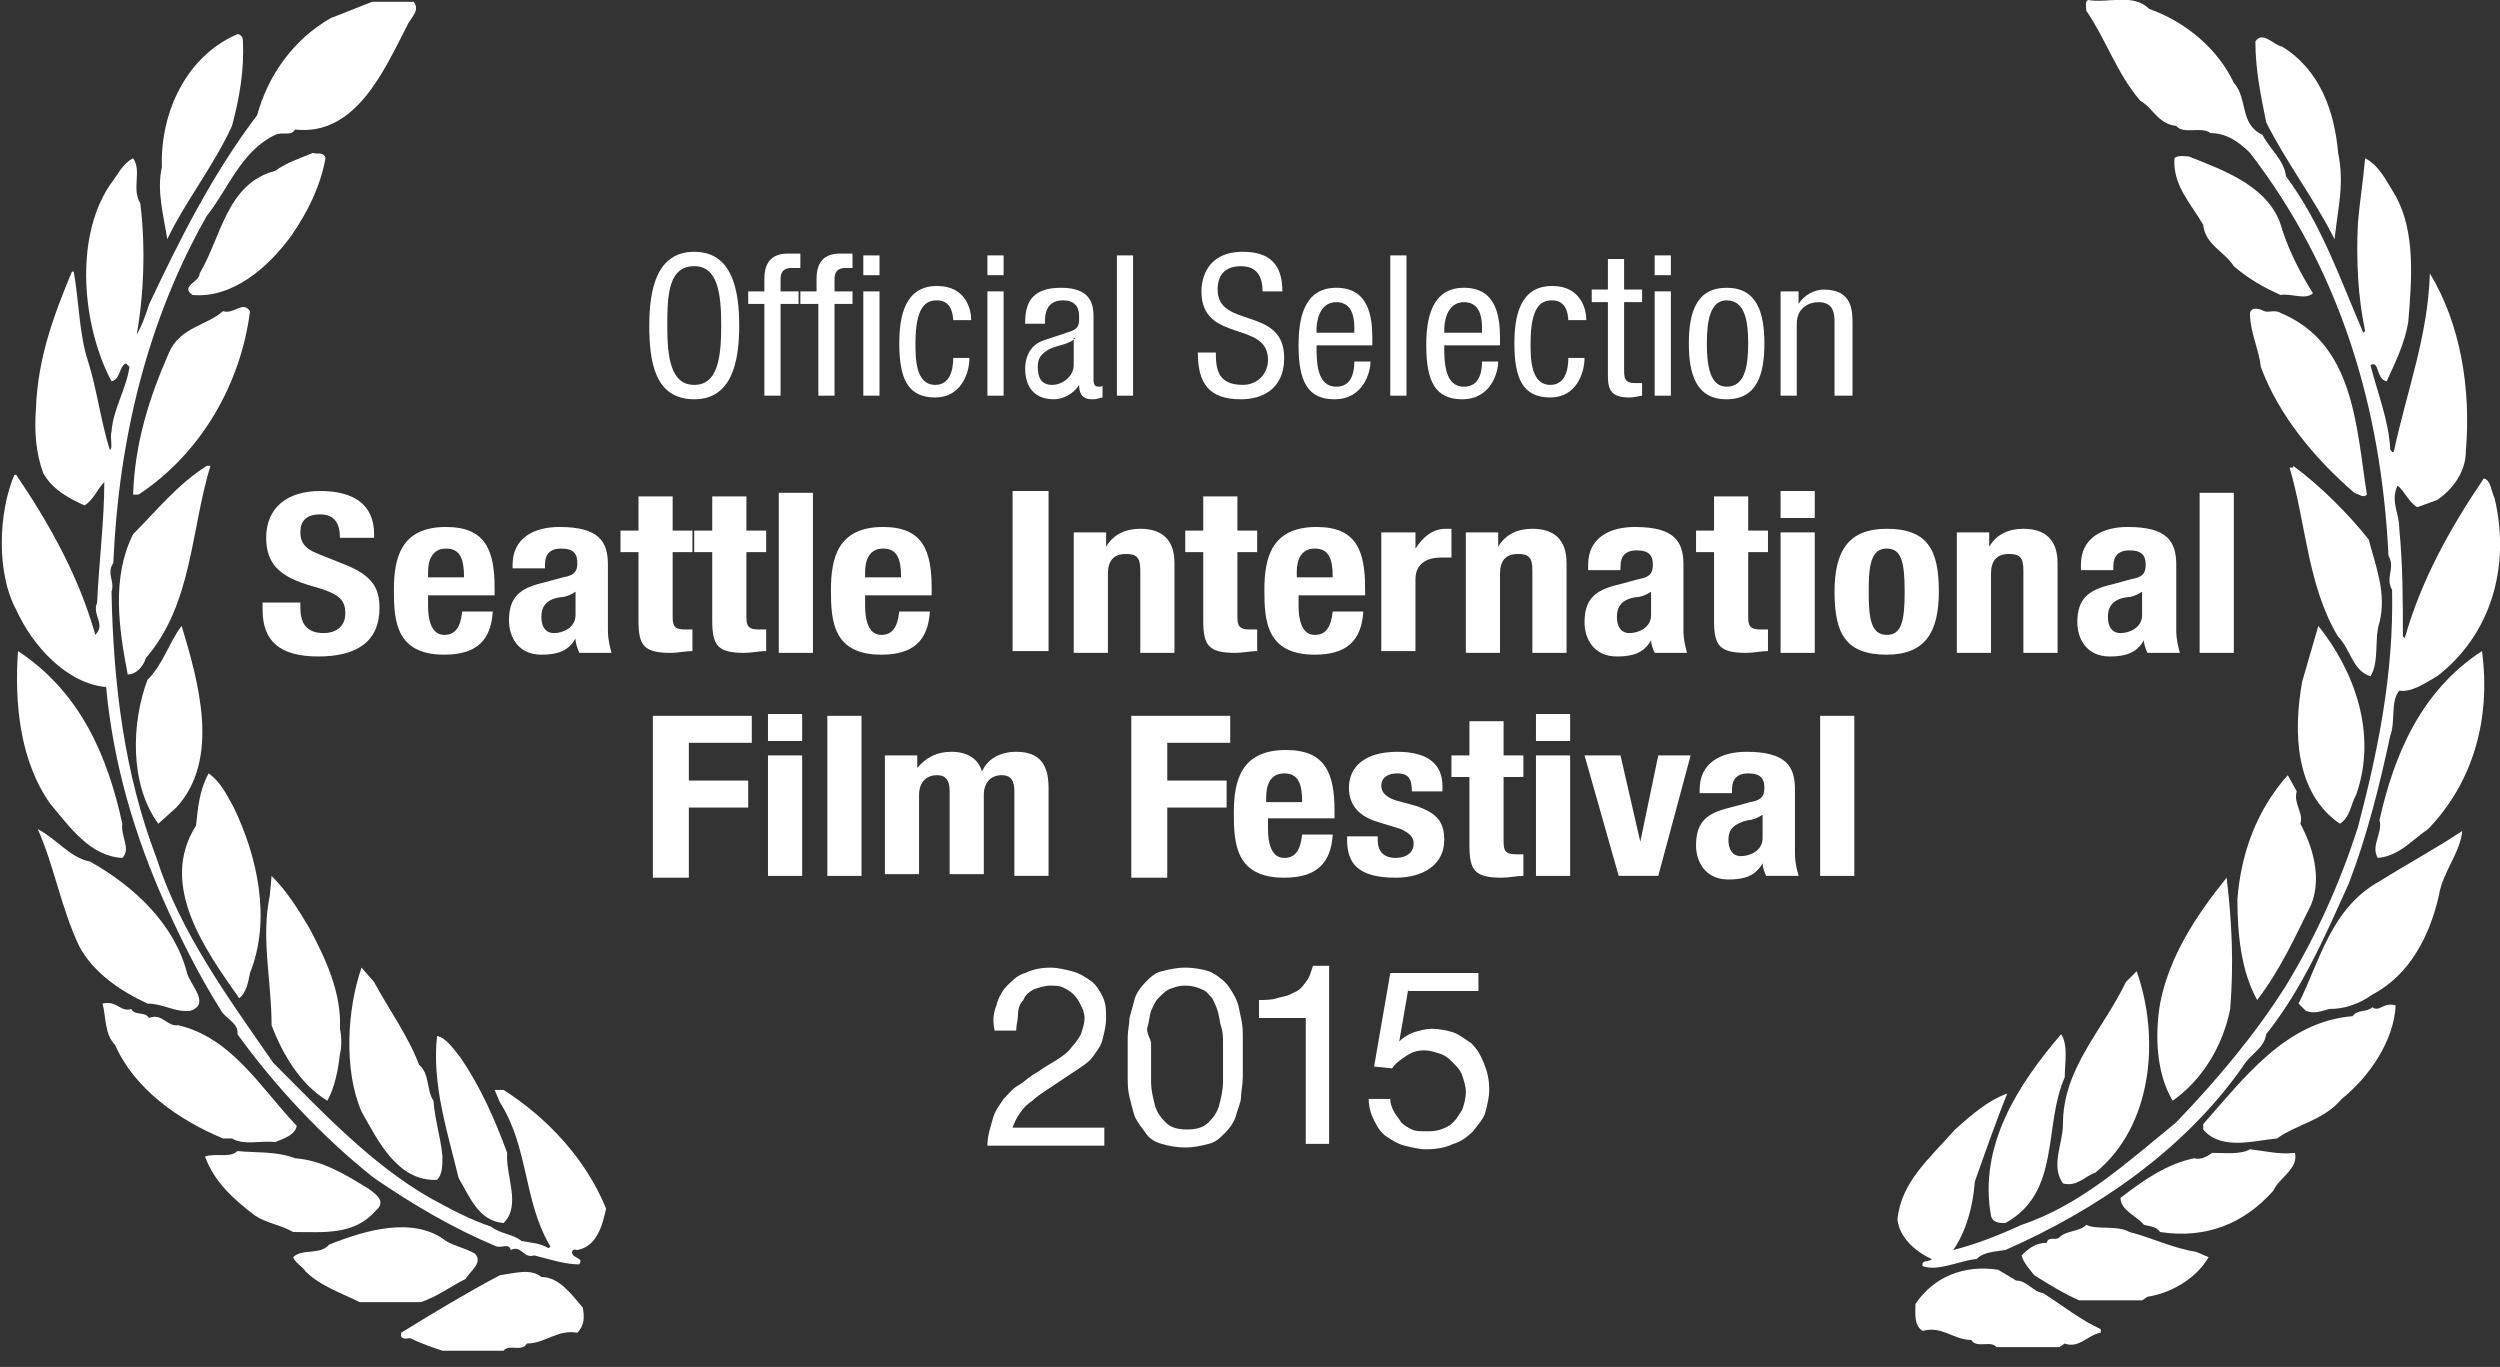 <?xml version="1.0" encoding="UTF-8" standalone="no"?>
<svg width="139px" height="76px" viewBox="0 0 139 76" version="1.1" xmlns="http://www.w3.org/2000/svg" xmlns:xlink="http://www.w3.org/1999/xlink" xmlns:sketch="http://www.bohemiancoding.com/sketch/ns">
    <rect x="0" y="0" width="139" height="76" fill="#333333" stroke="none"/>
    <title>Slice 1</title>
    <description>Created with Sketch (http://www.bohemiancoding.com/sketch)</description>
    <defs></defs>
    <g id="Page-1" stroke="none" stroke-width="1" fill="none" fill-rule="evenodd" sketch:type="MSPage">
        <g id="siffLaurel-white" sketch:type="MSLayerGroup" fill="#FFFFFF">
            <g id="Group" transform="translate(36, 14)" sketch:type="MSShapeGroup">
                <path d="M5.1,4.1 C5.1,6.1 4.7,8.2 2.6,8.2 C0.4,8.2 0.1,6.1 0.1,4.1 C0.1,2.1 0.5,1.77635684e-15 2.6,1.77635684e-15 C4.7,0 5.1,2.1 5.1,4.1 L5.1,4.1 Z M1.1,4.1 C1.1,5.9 1.3,7.4 2.6,7.4 C3.9,7.4 4.1,5.9 4.1,4.1 C4.1,2.3 3.9,0.8 2.6,0.8 C1.2,0.8 1.1,2.3 1.1,4.1 L1.1,4.1 Z" id="Shape"></path>
                <path d="M6.5,2.9 L5.6,2.9 L5.6,2.2 L6.5,2.2 L6.5,1.5 C6.5,0.6 6.9,0.1 7.8,0.1 L8.5,0.1 L8.5,0.9 L8,0.9 C7.6,0.9 7.4,1.1 7.4,1.5 L7.4,2.2 L8.4,2.2 L8.4,2.9 L7.4,2.9 L7.4,8 L6.5,8 L6.5,2.9 L6.5,2.9 Z" id="Shape"></path>
                <path d="M9.4,2.9 L8.5,2.9 L8.5,2.2 L9.4,2.2 L9.4,1.5 C9.4,0.6 9.8,0.1 10.7,0.1 L11.4,0.1 L11.4,0.9 L11,0.9 C10.6,0.9 10.4,1.1 10.4,1.5 L10.4,2.2 L11.4,2.2 L11.4,2.9 L10.4,2.9 L10.4,8 L9.5,8 L9.5,2.9 L9.4,2.9 Z M12,0.2 L12.9,0.2 L12.9,1.3 L12,1.3 L12,0.2 L12,0.2 Z M12,2.2 L12.9,2.2 L12.9,8 L12,8 L12,2.2 L12,2.2 Z" id="Shape"></path>
                <path d="M17,3.9 C17,3.3 16.8,2.7 16.1,2.7 C15.5,2.7 14.9,3 14.9,5.1 C14.9,5.9 14.9,7.4 16,7.4 C16.8,7.4 17,6.6 17,5.9 L17.9,5.9 C17.9,6.8 17.4,8.1 16,8.1 C14.5,8.1 14,7.1 14,5.1 C14,3.6 14.3,1.9 16.1,1.9 C17.7,1.9 18,3.2 18,3.8 L17,3.8 L17,3.9 Z" id="Shape"></path>
                <path d="M18.9,0.2 L19.8,0.2 L19.8,1.3 L18.9,1.3 L18.9,0.2 L18.9,0.2 Z M18.9,2.2 L19.8,2.2 L19.8,8 L18.9,8 L18.9,2.2 L18.9,2.2 Z" id="Shape"></path>
                <path d="M21,3.9 C21,2.6 21.6,2 23,2 C24.8,2 24.8,3.1 24.8,3.7 L24.8,7 C24.8,7.3 24.8,7.5 25.1,7.5 C25.2,7.5 25.3,7.5 25.3,7.4 L25.3,8.1 C25.2,8.1 25,8.2 24.8,8.2 C24.5,8.2 24,8.2 24,7.4 L24,7.4 C23.7,7.9 23.1,8.2 22.6,8.2 C21.5,8.2 21,7.5 21,6.5 C21,5.7 21.4,5.1 22.1,4.9 L23.3,4.5 C24,4.3 24,4.1 24,3.6 C24,3 23.7,2.7 23.1,2.7 C22.1,2.7 22.1,3.6 22.1,3.9 L22.1,4 L21,4 L21,3.9 Z M23.8,4.8 C23.4,5.2 22.6,5.2 22.2,5.5 C21.9,5.7 21.7,5.9 21.7,6.4 C21.7,7 21.9,7.4 22.5,7.4 C23.1,7.4 23.7,6.9 23.7,6.3 L23.7,4.8 L23.8,4.8 Z" id="Shape"></path>
                <path d="M26.1,0.2 L27,0.2 L27,8 L26.1,8 L26.1,0.2 L26.1,0.2 Z" id="Shape"></path>
                <path d="M34.2,2.2 C34.2,1.4 33.9,0.8 33,0.8 C32.2,0.8 31.7,1.2 31.7,2.1 C31.7,4.3 35.4,3 35.4,5.9 C35.4,7.7 34.1,8.2 33,8.2 C31.2,8.2 30.6,7.3 30.6,5.6 L31.6,5.6 C31.6,6.5 31.7,7.4 33.1,7.4 C33.9,7.4 34.5,6.8 34.5,6 C34.5,3.8 30.8,5.1 30.8,2.2 C30.8,1.5 31.1,1.77635684e-15 33.1,1.77635684e-15 C34.6,1.77635684e-15 35.3,0.7 35.3,2.2 L34.2,2.2 L34.2,2.2 Z" id="Shape"></path>
                <path d="M37.2,5.2 C37.2,6.1 37.2,7.5 38.3,7.5 C39.2,7.5 39.3,6.6 39.3,6.1 L40.2,6.1 C40.2,6.7 39.8,8.2 38.2,8.2 C36.7,8.2 36.2,7.2 36.2,5.2 C36.2,3.7 36.5,2 38.3,2 C40.1,2 40.3,3.6 40.3,4.8 L40.3,5.2 L37.2,5.2 L37.2,5.2 Z M39.3,4.5 L39.3,4.2 C39.3,3.5 39.1,2.8 38.3,2.8 C37.3,2.8 37.2,4 37.2,4.3 L37.2,4.5 L39.3,4.5 L39.3,4.5 Z" id="Shape"></path>
                <path d="M41.3,0.2 L42.2,0.2 L42.2,8 L41.3,8 L41.3,0.2 L41.3,0.2 Z" id="Shape"></path>
                <path d="M44.3,5.2 C44.3,6.1 44.3,7.5 45.4,7.5 C46.3,7.5 46.4,6.6 46.4,6.1 L47.3,6.1 C47.3,6.7 46.9,8.2 45.3,8.2 C43.8,8.2 43.3,7.2 43.3,5.2 C43.3,3.7 43.6,2 45.4,2 C47.2,2 47.4,3.6 47.4,4.8 L47.4,5.2 L44.3,5.2 L44.3,5.2 Z M46.4,4.5 L46.4,4.2 C46.4,3.5 46.2,2.8 45.4,2.8 C44.4,2.8 44.3,4 44.3,4.3 L44.3,4.5 L46.4,4.5 L46.4,4.5 Z" id="Shape"></path>
                <path d="M51.2,3.9 C51.2,3.3 51,2.7 50.3,2.7 C49.7,2.7 49.1,3 49.1,5.1 C49.1,5.9 49.1,7.4 50.2,7.4 C51,7.4 51.2,6.6 51.2,5.9 L52.1,5.9 C52.1,6.8 51.6,8.1 50.2,8.1 C48.7,8.1 48.2,7.1 48.2,5.1 C48.2,3.6 48.5,1.9 50.3,1.9 C51.9,1.9 52.2,3.2 52.2,3.8 L51.2,3.8 L51.2,3.9 Z" id="Shape"></path>
                <path d="M53.4,0.4 L54.3,0.4 L54.3,2.1 L55.3,2.1 L55.3,2.8 L54.3,2.8 L54.3,6.6 C54.3,7.1 54.4,7.3 54.9,7.3 L55.3,7.3 L55.3,8 C55.2,8 54.9,8.1 54.6,8.1 C53.6,8.1 53.4,7.7 53.4,6.9 L53.4,2.8 L52.5,2.8 L52.5,2.1 L53.4,2.1 L53.4,0.4 L53.4,0.4 Z" id="Shape"></path>
                <path d="M56,0.2 L56.9,0.2 L56.9,1.3 L56,1.3 L56,0.2 L56,0.2 Z M56,2.2 L56.9,2.2 L56.9,8 L56,8 L56,2.2 L56,2.2 Z" id="Shape"></path>
                <path d="M60,2 C61.7,2 62.1,3.4 62.1,5.1 C62.1,6.8 61.7,8.2 60,8.2 C58.3,8.2 57.9,6.8 57.9,5.1 C57.9,3.4 58.3,2 60,2 L60,2 Z M61.2,5.1 C61.2,3.8 61,2.7 60,2.7 C59.1,2.7 58.9,3.8 58.9,5.1 C58.9,6.4 59.1,7.5 60,7.5 C61,7.5 61.2,6.4 61.2,5.1 L61.2,5.1 Z" id="Shape"></path>
                <path d="M63.1,2.2 L64,2.2 L64,2.9 C64.3,2.4 64.9,2.1 65.4,2.1 C67,2.1 67,3.3 67,4 L67,8 L66,8 L66,4 C66,3.5 66,2.8 65.1,2.8 C64.6,2.8 63.9,3.1 63.9,4 L63.9,8 L63,8 L63,2.2 L63.1,2.2 Z" id="Shape"></path>
            </g>
            <g id="Group" transform="translate(15, 27)" sketch:type="MSShapeGroup">
                <path d="M1.7,6.5 L1.7,6.8 C1.7,7.6 2,8.2 3,8.2 C3.6,8.2 4.2,7.9 4.2,7.1 C4.2,6.3 3.8,6 2.4,5.6 C0.6,5.1 -0.2,4.4 -0.2,2.9 C-0.2,1.2 1,0.3 2.8,0.3 C4.6,0.3 5.8,1 5.8,2.7 L5.8,2.9 L3.9,2.9 C3.9,2.1 3.6,1.6 2.8,1.6 C1.9,1.6 1.7,2.1 1.7,2.6 C1.7,3.1 1.9,3.5 2.7,3.8 L4.2,4.4 C5.7,5 6.1,5.7 6.1,6.8 C6.1,8.7 4.8,9.5 2.7,9.5 C0.5,9.5 -0.4,8.6 -0.4,6.9 L-0.4,6.5 L1.7,6.5 L1.7,6.5 Z" id="Shape"></path>
                <path d="M8.8,6.2 L8.8,6.7 C8.8,7.5 9,8.3 9.7,8.3 C10.3,8.3 10.6,7.9 10.7,7 L12.4,7 C12.3,8.6 11.5,9.4 9.7,9.4 C7,9.4 6.9,7.5 6.9,5.8 C6.9,4 7.3,2.3 9.8,2.3 C12,2.3 12.5,3.6 12.5,5.7 L12.5,6.1 L8.8,6.1 L8.8,6.2 Z M10.8,5.1 C10.8,4.1 10.6,3.5 9.8,3.5 C9,3.5 8.8,4.2 8.8,4.8 L8.8,5.1 L10.8,5.1 L10.8,5.1 Z" id="Shape"></path>
                <path d="M13.5,4.6 L13.5,4.4 C13.5,2.9 14.7,2.3 16.1,2.3 C18.3,2.3 18.8,3.1 18.8,4.4 L18.8,8 C18.8,8.6 18.9,8.9 19,9.3 L17.2,9.3 C17.1,9 17,8.8 17,8.5 L17,8.5 C16.6,9.2 16,9.4 15.1,9.4 C13.8,9.4 13.3,8.4 13.3,7.5 C13.3,6.2 13.9,5.7 15.2,5.4 L16.3,5.1 C16.9,5 17.1,4.8 17.1,4.3 C17.1,3.8 16.9,3.5 16.2,3.5 C15.6,3.5 15.3,3.8 15.3,4.4 L15.3,4.6 L13.5,4.6 L13.5,4.6 Z M17,5.9 C16.7,6.1 16.4,6.2 16.2,6.2 C15.4,6.3 15.1,6.7 15.1,7.3 C15.1,7.8 15.3,8.2 15.8,8.2 C16.3,8.2 17,7.9 17,7.2 L17,5.9 L17,5.9 Z" id="Shape"></path>
                <path d="M20.5,0.6 L22.4,0.6 L22.4,2.5 L23.5,2.5 L23.5,3.7 L22.4,3.7 L22.4,7.3 C22.4,7.8 22.5,8 23.1,8 L23.5,8 L23.5,9.2 C23.1,9.2 22.7,9.3 22.3,9.3 C20.8,9.3 20.5,8.9 20.5,7.5 L20.5,3.7 L19.5,3.7 L19.5,2.5 L20.5,2.5 L20.5,0.6 L20.5,0.6 Z" id="Shape"></path>
                <path d="M24.6,0.6 L26.5,0.6 L26.5,2.5 L27.6,2.5 L27.6,3.7 L26.5,3.7 L26.5,7.3 C26.5,7.8 26.6,8 27.2,8 L27.6,8 L27.6,9.2 C27.2,9.2 26.8,9.3 26.4,9.3 C24.9,9.3 24.6,8.9 24.6,7.5 L24.6,3.7 L23.6,3.7 L23.6,2.5 L24.6,2.5 L24.6,0.6 L24.6,0.6 Z" id="Shape"></path>
                <path d="M28.3,0.4 L30.2,0.4 L30.2,9.3 L28.3,9.3 L28.3,0.4 L28.3,0.4 Z" id="Shape"></path>
                <path d="M33.1,6.2 L33.1,6.7 C33.1,7.5 33.3,8.3 34,8.3 C34.6,8.3 34.9,7.9 35,7 L36.7,7 C36.6,8.6 35.8,9.4 34,9.4 C31.3,9.4 31.2,7.5 31.2,5.8 C31.2,4 31.6,2.3 34.1,2.3 C36.3,2.3 36.8,3.6 36.8,5.7 L36.8,6.1 L33.1,6.1 L33.1,6.2 Z M35.1,5.1 C35.1,4.1 34.9,3.5 34.1,3.5 C33.3,3.5 33.1,4.2 33.1,4.8 L33.1,5.1 L35.1,5.1 L35.1,5.1 Z" id="Shape"></path>
                <path d="M41.3,9.2 L41.3,0.3 L43.3,0.3 L43.3,9.2 L41.3,9.2 L41.3,9.2 Z" id="Shape"></path>
                <path d="M44.7,2.6 L46.5,2.6 L46.5,3.4 C46.9,2.7 47.6,2.4 48.4,2.4 C49.6,2.4 50.3,3 50.3,4.3 L50.3,9.3 L48.4,9.3 L48.4,4.7 C48.4,4 48.2,3.8 47.6,3.8 C46.9,3.8 46.6,4.2 46.6,4.9 L46.6,9.3 L44.7,9.3 L44.7,2.6 L44.7,2.6 Z" id="Shape"></path>
                <path d="M51.9,0.6 L53.8,0.6 L53.8,2.5 L54.9,2.5 L54.9,3.7 L53.8,3.7 L53.8,7.3 C53.8,7.8 53.9,8 54.5,8 L54.9,8 L54.9,9.2 C54.5,9.2 54.1,9.3 53.7,9.3 C52.2,9.3 51.9,8.9 51.9,7.5 L51.9,3.7 L50.9,3.7 L50.9,2.5 L51.9,2.5 L51.9,0.6 L51.9,0.6 Z" id="Shape"></path>
                <path d="M57.2,6.2 L57.2,6.7 C57.2,7.5 57.4,8.3 58.1,8.3 C58.7,8.3 59,7.9 59.1,7 L60.8,7 C60.7,8.6 59.9,9.4 58.1,9.4 C55.4,9.4 55.3,7.5 55.3,5.8 C55.3,4 55.7,2.3 58.2,2.3 C60.4,2.3 60.9,3.6 60.9,5.7 L60.9,6.1 L57.2,6.1 L57.2,6.2 Z M59.1,5.1 C59.1,4.1 58.9,3.5 58.1,3.5 C57.3,3.5 57.1,4.2 57.1,4.8 L57.1,5.1 L59.1,5.1 L59.1,5.1 Z" id="Shape"></path>
                <path d="M61.9,2.6 L63.7,2.6 L63.7,3.5 C64.1,2.9 64.6,2.4 65.4,2.4 L65.7,2.4 L65.7,4 L65.1,4 C64.4,4 63.7,4.3 63.7,5.2 L63.7,9.2 L61.8,9.2 L61.8,2.6 L61.9,2.6 Z" id="Shape"></path>
                <path d="M66.5,2.6 L68.3,2.6 L68.3,3.4 C68.7,2.7 69.4,2.4 70.2,2.4 C71.4,2.4 72.1,3 72.1,4.3 L72.1,9.3 L70.2,9.3 L70.2,4.7 C70.2,4 70,3.8 69.4,3.8 C68.7,3.8 68.4,4.2 68.4,4.9 L68.4,9.3 L66.5,9.3 L66.5,2.6 L66.5,2.6 Z" id="Shape"></path>
                <path d="M73.3,4.6 L73.3,4.4 C73.3,2.9 74.5,2.3 75.9,2.3 C78.1,2.3 78.6,3.1 78.6,4.4 L78.6,8 C78.6,8.6 78.7,8.9 78.8,9.3 L77,9.3 C76.9,9.1 76.8,8.8 76.8,8.6 L76.8,8.6 C76.4,9.3 75.8,9.5 74.9,9.5 C73.6,9.5 73.1,8.5 73.1,7.6 C73.1,6.3 73.7,5.8 75,5.5 L76.1,5.2 C76.7,5.1 76.9,4.9 76.9,4.4 C76.9,3.9 76.7,3.6 76,3.6 C75.4,3.6 75.1,3.9 75.1,4.5 L75.1,4.7 L73.3,4.7 L73.3,4.6 Z M76.8,5.9 C76.5,6.1 76.2,6.2 76,6.2 C75.2,6.3 74.9,6.7 74.9,7.3 C74.9,7.8 75.1,8.2 75.6,8.2 C76.1,8.2 76.8,7.9 76.8,7.2 L76.8,5.9 L76.8,5.9 Z" id="Shape"></path>
                <path d="M80.3,0.6 L82.2,0.6 L82.2,2.5 L83.3,2.5 L83.3,3.7 L82.2,3.7 L82.2,7.3 C82.2,7.8 82.3,8 82.9,8 L83.3,8 L83.3,9.2 C82.9,9.2 82.5,9.3 82.1,9.3 C80.6,9.3 80.3,8.9 80.3,7.5 L80.3,3.7 L79.3,3.7 L79.3,2.5 L80.3,2.5 L80.3,0.6 L80.3,0.6 Z" id="Shape"></path>
                <path d="M84,0.3 L85.9,0.3 L85.9,1.8 L84,1.8 L84,0.3 L84,0.3 Z M84,2.6 L85.9,2.6 L85.9,9.3 L84,9.3 L84,2.6 L84,2.6 Z" id="Shape"></path>
                <path d="M89.9,2.4 C92.2,2.4 92.8,3.6 92.8,5.9 C92.8,8.2 92,9.4 89.9,9.4 C87.6,9.4 87,8.2 87,5.9 C87,3.6 87.8,2.4 89.9,2.4 L89.9,2.4 Z M89.9,8.3 C90.7,8.3 90.9,7.6 90.9,5.9 C90.9,4.2 90.7,3.5 89.9,3.5 C89,3.5 88.9,4.5 88.9,5.9 C88.9,7.3 89,8.3 89.9,8.3 L89.9,8.3 Z" id="Shape"></path>
                <path d="M93.8,2.6 L95.6,2.6 L95.6,3.4 C96,2.7 96.7,2.4 97.5,2.4 C98.7,2.4 99.4,3 99.4,4.3 L99.4,9.3 L97.5,9.3 L97.5,4.7 C97.5,4 97.3,3.8 96.7,3.8 C96,3.8 95.7,4.2 95.7,4.9 L95.7,9.3 L93.8,9.3 L93.8,2.6 L93.8,2.6 Z" id="Shape"></path>
                <path d="M100.7,4.6 L100.7,4.4 C100.7,2.9 101.9,2.3 103.3,2.3 C105.5,2.3 106,3.1 106,4.4 L106,8 C106,8.6 106.1,8.9 106.2,9.3 L104.4,9.3 C104.3,9.1 104.2,8.8 104.2,8.6 L104.2,8.6 C103.8,9.3 103.2,9.5 102.3,9.5 C101,9.5 100.5,8.5 100.5,7.6 C100.5,6.3 101.1,5.8 102.4,5.5 L103.5,5.2 C104.1,5.1 104.3,4.9 104.3,4.4 C104.3,3.9 104.1,3.6 103.4,3.6 C102.8,3.6 102.5,3.9 102.5,4.5 L102.5,4.7 L100.7,4.7 L100.7,4.6 Z M104.1,5.9 C103.8,6.1 103.5,6.2 103.3,6.2 C102.5,6.3 102.2,6.7 102.2,7.3 C102.2,7.8 102.4,8.2 102.9,8.2 C103.4,8.2 104.1,7.9 104.1,7.2 L104.1,5.9 L104.1,5.9 Z" id="Shape"></path>
                <path d="M107.3,0.4 L109.2,0.4 L109.2,9.3 L107.3,9.3 L107.3,0.4 L107.3,0.4 Z" id="Shape"></path>
                <path d="M21.3,12.8 L26.8,12.8 L26.8,14.3 L23.3,14.3 L23.3,16.4 L26.6,16.4 L26.6,17.9 L23.3,17.9 L23.3,21.8 L21.3,21.8 L21.3,12.8 L21.3,12.8 Z" id="Shape"></path>
                <path d="M27.7,12.7 L29.6,12.7 L29.6,14.2 L27.7,14.2 L27.7,12.7 L27.7,12.7 Z M27.7,15 L29.6,15 L29.6,21.7 L27.7,21.7 L27.7,15 L27.7,15 Z" id="Shape"></path>
                <path d="M31,12.8 L32.9,12.8 L32.9,21.7 L31,21.7 L31,12.8 L31,12.8 Z" id="Shape"></path>
                <path d="M34.2,15 L36,15 L36,15.7 C36.5,15.1 37.1,14.8 37.9,14.8 C38.8,14.8 39.4,15.2 39.6,15.9 L39.6,15.9 C39.9,15.2 40.6,14.8 41.5,14.8 C42.8,14.8 43.3,15.5 43.3,16.8 L43.3,21.7 L41.4,21.7 L41.4,17 C41.4,16.4 41.2,16.1 40.7,16.1 C40.1,16.1 39.7,16.5 39.7,17.2 L39.7,21.6 L37.8,21.6 L37.8,17 C37.8,16.4 37.6,16.1 37.1,16.1 C36.5,16.1 36.1,16.5 36.1,17.2 L36.1,21.6 L34.2,21.6 L34.2,15 L34.2,15 Z" id="Shape"></path>
                <path d="M47.9,12.8 L53.4,12.8 L53.4,14.3 L49.9,14.3 L49.9,16.4 L53.2,16.4 L53.2,17.9 L49.9,17.9 L49.9,21.8 L47.9,21.8 L47.9,12.8 L47.9,12.8 Z" id="Shape"></path>
                <path d="M55.5,18.6 L55.5,19.1 C55.5,19.9 55.7,20.7 56.4,20.7 C57,20.7 57.3,20.3 57.4,19.4 L59.1,19.4 C59,21 58.2,21.8 56.4,21.8 C53.7,21.8 53.6,19.9 53.6,18.2 C53.6,16.4 54,14.7 56.5,14.7 C58.7,14.7 59.2,16 59.2,18.1 L59.2,18.5 L55.5,18.5 L55.5,18.6 Z M57.4,17.6 C57.4,16.6 57.2,16 56.4,16 C55.6,16 55.4,16.7 55.4,17.3 L55.4,17.6 L57.4,17.6 L57.4,17.6 Z" id="Shape"></path>
                <path d="M61.6,19.5 L61.6,19.7 C61.6,20.3 61.9,20.7 62.6,20.7 C63.2,20.7 63.6,20.4 63.6,19.9 C63.6,19.5 63.3,19.3 62.9,19.1 L61.6,18.7 C60.6,18.4 60,17.8 60,16.8 C60,15.7 60.8,14.8 62.7,14.8 C64.4,14.8 65.2,15.5 65.2,16.7 L65.2,17 L63.5,17 C63.5,16.3 63.3,16 62.7,16 C62.2,16 61.8,16.2 61.8,16.7 C61.8,17 62,17.3 62.6,17.5 L63.7,17.8 C64.9,18.2 65.3,18.7 65.3,19.7 C65.3,21.1 64.1,21.8 62.6,21.8 C60.5,21.8 59.9,21 59.9,19.7 L59.9,19.5 L61.6,19.5 L61.6,19.5 Z" id="Shape"></path>
                <path d="M66.7,13.1 L68.6,13.1 L68.6,15 L69.7,15 L69.7,16.2 L68.6,16.2 L68.6,19.8 C68.6,20.3 68.7,20.5 69.3,20.5 L69.7,20.5 L69.7,21.7 C69.3,21.7 68.9,21.8 68.5,21.8 C67,21.8 66.7,21.4 66.7,20 L66.7,16.2 L65.7,16.2 L65.7,15 L66.7,15 L66.7,13.1 L66.7,13.1 Z" id="Shape"></path>
                <path d="M70.4,12.7 L72.3,12.7 L72.3,14.2 L70.4,14.2 L70.4,12.7 L70.4,12.7 Z M70.4,15 L72.3,15 L72.3,21.7 L70.4,21.7 L70.4,15 L70.4,15 Z" id="Shape"></path>
                <path d="M77.2,15 L79,15 L77.2,21.7 L75,21.7 L73.1,15 L75.1,15 L76.2,19.8 L77.2,15 L77.2,15 Z" id="Shape"></path>
                <path d="M79.5,17.1 L79.5,16.9 C79.5,15.4 80.7,14.8 82.1,14.8 C84.3,14.8 84.8,15.6 84.8,16.9 L84.8,20.4 C84.8,21 84.9,21.3 85,21.7 L83.2,21.7 C83.1,21.5 83,21.2 83,21 L83,21 C82.6,21.7 82,21.9 81.1,21.9 C79.8,21.9 79.3,20.9 79.3,20 C79.3,18.7 79.9,18.2 81.2,17.9 L82.3,17.6 C82.9,17.5 83.1,17.3 83.1,16.8 C83.1,16.3 82.9,16 82.2,16 C81.6,16 81.3,16.3 81.3,16.9 L81.3,17.1 L79.5,17.1 L79.5,17.1 Z M83,18.3 C82.7,18.5 82.4,18.6 82.2,18.6 C81.4,18.8 81.1,19.1 81.1,19.7 C81.1,20.2 81.3,20.6 81.8,20.6 C82.3,20.6 83,20.3 83,19.6 L83,18.3 L83,18.3 Z" id="Shape"></path>
                <path d="M86.2,12.8 L88.1,12.8 L88.1,21.7 L86.2,21.7 L86.2,12.8 L86.2,12.8 Z" id="Shape"></path>
            </g>
            <g id="Group" sketch:type="MSShapeGroup">
                <path d="M23,0.1 C23.4,0.6 22.8,1 22.6,1.5 C21.4,3.8 19.8,7.6 16.4,7.2 C16.2,7.6 15.7,7.3 15.3,7.5 C13.4,8.4 12.7,10.5 11.5,12 C8.2,17.8 6.6,24.4 6.3,31.3 C5.9,31.9 6.4,32.3 6.2,32.9 C6.3,38 6.9,43 8.7,47.7 C10,51.8 12.7,55.5 15.2,59.1 C17.9,61.8 20.6,64.7 23.9,66.6 C25,67.2 26.1,67.8 27.3,68.2 C27.8,68.6 28.5,68.6 29,69 C29.5,69.1 30,69.1 30.5,69.4 L30.6,69.3 C29.1,66.8 29.4,63.8 27.8,61.3 L27.5,60.6 L28,60.6 C30.5,62.2 32.6,64.5 33.7,67.2 C33.5,68.1 33.2,69.3 32.1,69.5 C32,69.5 31.9,69.4 31.8,69.6 C31.8,70 32.5,69.9 32.2,70.3 C31.4,70.3 30.5,70 29.7,69.8 C29.1,70 29,69.2 28.4,69.5 C28.3,69.1 27.9,69.4 27.6,69.3 C25.2,68.3 23,67 20.8,65.5 C17.9,63.2 15.3,60.4 13.2,57.5 C13.3,56.9 12.5,56.6 12.3,56.2 C11.1,54.3 10.1,52.3 9.2,50.3 C7.5,46.5 6.3,42.5 5.9,38.2 C3.7,38 1.8,35.9 0.9,33.9 C-0.2,31.9 -0.1,28.5 0.8,26.4 L0.9,26.4 C2.8,29.2 4.4,32.1 5.3,35.3 C5.9,34.7 5.1,34.2 5.4,33.5 C5.5,31.3 5.8,28.9 5.8,26.8 C5.4,27.2 5.2,27.8 4.7,28.1 C3.8,27.7 2.9,27.2 2.4,26.3 C2,25.2 1.9,24 2,22.7 C2.1,19.9 3,17.5 4,15.1 L4.1,15.1 C4.4,16.8 4.4,18.6 4.9,20.1 C5.4,21.7 5.6,23.4 6.1,25 C6.3,25 6.1,24.3 6.2,24 C6.3,22.7 7,21.7 7.2,20.4 L7,20.2 C6.6,20.4 6.7,21.1 6.2,21.2 C4.6,18.2 4.1,13.3 6.1,10.3 C6.5,9.8 6.8,9.1 7.4,8.8 C7.9,9.5 7.3,10.5 7.8,11.3 C8.1,13.7 8,16.4 7.6,18.6 C7.9,18.1 8.1,17.5 8.3,16.9 C10,13.3 11.8,9.7 14.3,6.4 C14.9,4.2 16.3,2.2 18.4,1 C19.2,0.7 19.9,0.4 20.7,0.1 L23,0.1 L23,0.1 Z" id="Shape"></path>
                <path d="M119.5,0.5 C121.5,1.2 123.3,2.7 124.2,4.6 C125,5.5 124.5,6.9 125.8,7.5 C126.2,8.3 127,8.9 127.1,9.8 C129.1,12.5 130.1,15.5 131.4,18.5 L131.5,18.4 C131.1,16.5 131,14.5 131.1,12.4 C131.2,11.2 131.4,10 131.5,8.8 C132.3,9.2 132.7,10.1 133.2,10.9 C134.3,12.9 134.1,15.5 133.9,17.9 C133.7,19.1 133.2,20.1 132.7,21.2 C132.1,21.1 132.3,20 131.8,20.3 C132.2,21.9 132.8,23.3 132.9,25 C133,25.1 133,25.2 133.1,25.1 C133.8,21.8 135,18.7 135.1,15.2 C136.8,18 137.4,21.6 137.1,25.1 C137.1,26.2 136.4,27.2 135.5,27.8 L134.4,28.2 C133.9,27.9 133.7,27.3 133.3,27 C132.9,27.9 133.4,28.5 133.4,29.4 C133.6,31.4 133.6,33.5 133.6,35.4 C133.7,35.4 133.7,35.5 133.7,35.5 C134.6,32.3 136.2,29.4 138.1,26.6 C138.5,26.7 138.5,27.3 138.7,27.7 C139.6,31.5 138.5,35.3 135.5,37.6 C134.8,38 134.1,38.5 133.4,38.4 C132.9,39 133.2,40.1 132.9,40.9 C132.3,43.7 131.6,46.5 130.6,49.1 C129.3,52 128,55 126,57.5 C125.9,58.3 125.1,58.6 124.7,59.3 C121.4,64 116.5,67.3 111.5,69.5 C110.9,69.6 110.3,69.6 109.9,70 C108.9,70.1 107.8,70.7 106.9,70.4 C106.8,70 107.3,70.2 107.4,70 C106.5,69.6 105.6,68.8 105.5,67.8 C105.7,65.7 107.3,64.4 108.7,62.8 C109.6,62 110.5,61.2 111.6,60.8 C111,62.3 110.4,64 109.8,65.7 C109.7,67.1 109.3,68.5 108.6,69.5 C109.8,69.2 111.1,68.7 112.4,68.1 C115.7,67 118.3,64.6 121,62.4 C123.3,60 125.4,57.5 127.1,54.8 C128.8,52 130.1,49.1 131.1,46 C132.2,41.8 133.1,37.5 133,32.8 C132.6,32.1 133.2,31.6 132.8,30.9 C132.4,22.6 130.1,15 125.1,8.5 C124.5,7.9 123.8,7.4 122.9,7.4 C122.4,7 121.4,7.5 121,7 C120,6.9 119.7,6 119,5.6 C117.7,4.1 117.1,2.2 116,0.6 C116,0.4 115.9,0.1 116.1,1.5890067e-15 C117.2,0.2 118.6,-0.4 119.5,0.5 L119.5,0.5 Z" id="Shape"></path>
                <path d="M13.5,2.2 C13.6,3.9 13.3,5.5 12.9,7 C11.9,9.2 10.3,11.2 9.3,13.3 C9.1,12 8.7,10.6 9,9.3 C8.9,6.2 10.4,3.1 13.2,1.9 C13.4,1.9 13.5,2.1 13.5,2.2 L13.5,2.2 Z" id="Shape"></path>
                <path d="M130,8.5 C130.3,10 130.1,11 129.9,12.5 L129.8,13.3 C128.7,11.1 127.1,9 126,6.8 C125.7,5.3 125.4,3.9 125.4,2.3 C125.8,1.7 126.4,2.5 126.9,2.6 C129,3.9 129.8,6.2 130,8.5 L130,8.5 Z" id="Shape"></path>
                <path d="M18.1,8.8 C17.8,10.4 17.1,11.8 16.2,13.1 C14.9,14.9 12.9,16.6 10.7,16.4 C10,15.9 11.1,15.7 11.1,15.2 C12.3,13.2 12.6,10.2 15.3,9.5 C16,9 16.7,8.8 17.4,8.5 C17.6,8.6 18,8.4 18.1,8.8 L18.1,8.8 Z" id="Shape"></path>
                <path d="M126.9,12.8 C127.3,14 127.9,15.2 128.6,16.3 C128.2,16.7 127.4,16.3 126.8,16.4 C125.9,16 125,15.5 124.2,14.8 C123.7,14 122.6,13.6 122.5,12.5 C121.8,11.3 120.8,10.3 120.9,8.8 C121.1,8.6 121.5,8.7 121.7,8.7 C123.7,9.5 126.3,10.4 126.9,12.8 L126.9,12.8 Z" id="Shape"></path>
                <path d="M13.9,17.3 C13.4,21.3 11.2,25.2 7.7,27.5 L7.4,27.5 C7.5,24.6 8.3,22.1 9.4,19.6 C10,18.2 11.5,18.1 12.4,17.3 C13,17.5 13.5,16.7 13.9,17.3 L13.9,17.3 Z" id="Shape"></path>
                <path d="M126.8,17.4 C130.9,19.1 131,23.7 131.6,27.5 C131.4,27.7 131.2,27.5 130.9,27.4 C128.7,25.5 126.7,23.1 125.7,20.4 C125.6,19.4 125.1,18.5 125.1,17.4 C125.2,17 125.7,17.2 125.9,17.3 C126.1,17.4 126.5,17.2 126.8,17.4 L126.8,17.4 Z" id="Shape"></path>
                <path d="M11.7,25.9 C10.6,29.5 10.7,33.6 8.1,36.6 C8,37 7.6,37.5 7.1,37.5 C6.6,34.9 6.2,32.1 7.4,29.7 C8.7,28.4 9.9,26.9 11.5,25.9 L11.7,25.9 L11.7,25.9 Z" id="Shape"></path>
                <path d="M127.5,25.9 C129,27 130.6,28.6 131.7,30 C132.1,31.5 132.7,33 132.3,34.6 C132,35.5 132.3,36.8 131.8,37.6 C130.8,37.3 130.7,36.1 130,35.4 C128.3,32.6 128.2,29 127.3,26 L127.5,26 L127.5,25.9 Z" id="Shape"></path>
                <path d="M10.1,34.8 C11,37.8 12.3,42.2 9.8,44.9 L8.8,45.8 C7.2,43.6 7.3,40.2 8.2,37.8 C9.1,36.9 9.4,35.7 10.1,34.8 L10.1,34.8 Z" id="Shape"></path>
                <path d="M131,44.2 C130.7,44.7 130.7,45.4 130.1,45.8 C127.6,44.1 127.5,40.7 128,37.9 L128.9,34.8 C130.9,37.3 132.2,40.8 131,44.2 L131,44.2 Z" id="Shape"></path>
                <path d="M6.8,45.8 C6.7,46.5 7.3,47.2 6.8,47.7 C5,47.6 3.9,46 2.8,44.7 C1.1,42.3 0.8,39.1 1,36.2 C4.5,38.5 6,42.1 6.8,45.8 L6.8,45.8 Z" id="Shape"></path>
                <path d="M138,36.2 C138.5,40 137.5,43.5 135,46.1 C134.1,46.7 133.4,47.6 132.2,47.7 C131.8,47 132.5,46.3 132.3,45.6 C133.1,42 134.6,38.4 138,36.2 L138,36.2 Z" id="Shape"></path>
                <path d="M13,44.9 C14.3,47.6 15.1,51.1 13.9,54.1 C13.8,54.6 13.7,55.2 13.3,55.5 C11.4,52.8 8.8,49.2 10.9,45.9 C11,44.9 11.1,43.9 11.6,43 C12.3,43.5 12.6,44.2 13,44.9 L13,44.9 Z" id="Shape"></path>
                <path d="M127.7,44 C127.5,44.7 128.1,45.2 127.9,45.8 C128.6,47.1 129.1,48.8 128.5,50.3 C127.6,52.1 126.8,53.9 125.5,55.6 C124.6,54 124.4,51.9 124.4,50 C124.6,47.4 125.5,45 127.2,43.1 L127.7,44 L127.7,44 Z" id="Shape"></path>
                <path d="M5,47.9 C7.5,49.3 9.7,51.4 10.4,54.1 C10.6,54.8 11.7,55.8 10.6,56.2 C9.7,56.3 9.1,55.8 8.2,55.8 C6.7,55.1 5.2,54.1 4.4,52.6 C3.4,50.5 3,48.1 2.1,46.1 C3.1,46.6 3.9,47.7 5,47.9 L5,47.9 Z" id="Shape"></path>
                <path d="M136.9,46.2 C136.8,47.4 135.8,48.5 135.6,49.8 C135.1,52 134,54.2 131.9,55.3 C131.2,55.8 130.4,56.1 129.5,56.1 C129.1,56.2 128.7,56.4 128.2,56.2 L127.8,55.8 C129,53.4 129.6,50.5 132.3,49 C133.9,48 135.4,47.2 136.9,46.2 L136.9,46.2 Z" id="Shape"></path>
                <path d="M17.2,51.6 C18.1,53.3 19,55.2 18.9,57.2 C19,57.6 19,58.3 18.9,58.6 C18.8,59.5 18.6,60.5 18.2,61.2 C16.7,60.3 15.7,58.6 15.1,57 C15.1,54.5 14.5,52.2 15,49.8 L15.1,48.7 C16,49.6 16.6,50.6 17.2,51.6 L17.2,51.6 Z" id="Shape"></path>
                <path d="M123.8,48.8 C124.1,51.3 124.2,53.6 124,56.1 C123.6,58.1 122.5,60 120.8,61.2 C119.9,59.7 119.8,57.6 120.1,55.8 C120.6,53.2 122.1,50.9 123.8,48.8 L123.8,48.8 Z" id="Shape"></path>
                <path d="M20.8,54.6 C21.6,56.1 22.7,57.6 23.3,59.2 C23.9,59.7 23.7,60.6 24.1,61.2 C24.2,62.4 24.5,63.2 24.6,64.3 C24.6,64.8 24.6,65.3 24.3,65.6 C22.1,65.7 21,63.4 20.1,61.8 C19.1,59.5 19.3,56.1 20.1,53.8 L20.8,54.6 L20.8,54.6 Z" id="Shape"></path>
                <path d="M118.8,54 C120.1,57.7 119.7,62.6 116.5,65.2 C115.9,65.4 115.5,66 114.7,65.8 C114,64.8 114.7,63.6 114.7,62.5 C114.7,59.4 116.9,57.3 118.2,54.6 L118.8,54 L118.8,54 Z" id="Shape"></path>
                <path d="M7.3,56.1 C7.5,56.5 8,56.2 8.3,56.6 C9,56.3 9.3,57.1 9.9,57 C12.9,57.7 14.5,60.5 16.5,62.6 C16.4,63.1 15.8,63.3 15.3,63.5 C14.5,63.4 13.6,63.7 12.9,63.3 L12.4,63.3 C10,62.3 7.5,60.6 6.4,58.1 C5.8,57.5 5.9,56.5 5.7,55.8 C6.5,55.6 6.7,56.3 7.3,56.1 L7.3,56.1 Z" id="Shape"></path>
                <path d="M133.2,55.9 C133.1,57.9 131.7,59.9 130.2,61.1 C129.2,62.3 127.7,62.5 126.6,63.3 C125.4,63.4 123.5,64 122.5,62.8 L122.5,62.5 C124.8,59.9 127.1,56.8 130.8,56.5 C131.1,56.1 131.6,56.3 131.9,56 C132.3,56.3 132.5,55.7 133.2,55.9 L133.2,55.9 Z" id="Shape"></path>
                <path d="M28.2,64.1 C28.1,65.4 29,67 28,68 C26.6,67.9 26.1,66.5 25.5,65.5 C24.9,63 24,60.3 24.3,57.6 C24.8,57.7 25.2,58.3 25.6,58.8 C26.7,60.4 27.5,62.2 28.2,64.1 L28.2,64.1 Z" id="Shape"></path>
                <path d="M114.8,59.9 C113.6,62.6 114.6,66.3 111.5,68 C111.2,68 110.8,68 110.7,67.6 C110,63.7 112.2,60.3 114.6,57.5 C115,58.1 114.8,59.1 114.8,59.9 L114.8,59.9 Z" id="Shape"></path>
                <path d="M16.4,64.4 C17.9,64.5 19.2,65.3 20.5,66.1 C20.9,66.4 21.5,66.8 20.9,67.3 C19.7,68.7 18,68.5 16.3,68.5 C15.6,68.1 14.8,68 14.2,67.6 C13,66.7 11.9,65.7 11.4,64.3 C12,64.1 12.8,64.4 13.2,64 C14.2,64.1 15.4,64 16.4,64.4 L16.4,64.4 Z" id="Shape"></path>
                <path d="M127.6,64.1 C127.8,65 126.7,65.5 126.4,66.2 C124.8,68 122.7,68.9 120.1,68.5 C119.9,68.2 119.6,68.2 119.2,68.1 C118.8,67.6 117.9,67.3 117.9,66.6 C119.2,65.6 120.5,64.7 122,64.4 C122.4,64.5 122.7,64.3 123,64.1 C123.7,64.1 124.6,64.2 125.1,63.9 C126,64 126.7,64.2 127.6,64.1 L127.6,64.1 Z" id="Shape"></path>
                <path d="M26.4,69.7 C26.9,70.2 26.1,70.7 25.9,71.1 C25.1,71.5 24.3,72.1 23.4,72.4 L20,72.4 C19,71.9 17.8,71.5 17,70.7 C16.8,70.4 16.4,70.2 16.3,69.9 C16.8,69.4 17.8,69.8 18.3,69.2 C20.3,68.4 23,67.6 24.8,69 C25.3,69.3 25.9,69.4 26.4,69.7 L26.4,69.7 Z" id="Shape"></path>
                <path d="M118.4,68.5 C119.6,68.8 120.8,69.4 122.1,69.6 L122.8,69.9 C122.1,71.1 120.7,71.9 119.4,72.1 L119.1,72.3 L115.6,72.3 C114.7,71.9 113.9,71.4 113.1,70.9 C112.8,70.5 112.5,70.2 112.4,69.8 C112.8,69.4 113.2,69.1 113.8,69.1 C113.9,68.7 114.3,69 114.5,68.8 C114.9,68.4 115.6,68.5 116,68.1 C116.6,68.4 117.7,68.1 118.4,68.5 L118.4,68.5 Z" id="Shape"></path>
                <path d="M30.1,71 C31.1,71 31.8,72 32.4,72.7 C32.5,73.2 32.5,73.7 32.1,74.1 C31,73.9 30.3,74.7 29.3,74.7 C29,75.2 28.3,74.7 28,75.1 L24.6,75.1 C24,74.9 23.4,74.7 22.8,74.4 C22.7,74.4 22.4,74.5 22.3,74.3 L22.3,74.1 C24.1,73 25.9,71.9 27.8,70.9 C28.6,70.8 29.5,70.5 30.1,71 L30.1,71 Z" id="Shape"></path>
                <path d="M112.1,71.2 C112.7,71.2 113,71.8 113.6,71.9 C114.7,72.6 115.7,73.4 116.8,73.9 L116.8,74.1 C116.1,74.2 115.6,75 114.8,74.7 L114.5,74.9 L111,74.9 C110.7,74.5 109.9,75 109.6,74.5 C108.6,74.5 108,73.7 106.9,74 C106.4,73.7 106.5,73 106.5,72.5 C107.5,71 109.2,70.3 111.1,70.6 L112.1,71.2 L112.1,71.2 Z" id="Shape"></path>
            </g>
            <g id="Group" transform="translate(55, 54)" sketch:type="MSShapeGroup">
                <path d="M0.4,1.9 C0.5,1.5 0.7,1.1 1,0.8 C1.3,0.5 1.6,0.2 2,0.1 C2.4,-0.1 2.9,-0.2 3.4,-0.2 C3.8,-0.2 4.2,-0.1 4.6,0 C5,0.1 5.3,0.3 5.6,0.5 C5.9,0.7 6.1,1 6.3,1.4 C6.5,1.8 6.5,2.2 6.5,2.6 C6.5,3 6.4,3.4 6.3,3.8 C6.2,4.2 6,4.4 5.8,4.7 C5.6,5 5.3,5.2 5,5.4 L4.1,6 L3.2,6.6 C2.9,6.8 2.6,7 2.4,7.2 C2.1,7.4 1.9,7.6 1.7,7.9 C1.5,8.2 1.4,8.4 1.3,8.7 L6.4,8.7 L6.4,9.7 L-0.1,9.7 C-0.1,9.1 0.1,8.6 0.2,8.2 C0.3,7.8 0.6,7.4 0.8,7.1 C1.1,6.8 1.3,6.5 1.7,6.3 C2,6.1 2.3,5.8 2.7,5.6 C3.1,5.3 3.5,5.1 3.8,4.9 C4.1,4.7 4.4,4.5 4.6,4.2 C4.8,4 5,3.7 5.1,3.5 C5.2,3.2 5.3,2.9 5.3,2.6 C5.3,2.3 5.2,2.1 5.1,1.9 C5,1.7 4.9,1.5 4.7,1.3 C4.5,1.1 4.3,1 4.1,0.9 C3.9,0.8 3.6,0.8 3.4,0.8 C3.1,0.8 2.8,0.9 2.5,1 C2.3,1.1 2,1.3 1.9,1.6 C1.7,1.8 1.6,2.1 1.6,2.4 C1.6,2.7 1.5,3 1.5,3.3 L0.3,3.3 C0.2,2.8 0.2,2.4 0.4,1.9 L0.4,1.9 Z" id="Shape"></path>
                <path d="M7.7,3.7 C7.7,3.3 7.8,2.9 7.8,2.6 C7.9,2.2 8,1.9 8.1,1.5 C8.2,1.2 8.4,0.9 8.7,0.6 C9,0.3 9.2,0.1 9.6,0 C10,-0.1 10.4,-0.2 10.9,-0.2 C11.4,-0.2 11.9,-0.1 12.2,0 C12.5,0.1 12.9,0.4 13.1,0.6 C13.3,0.8 13.5,1.1 13.7,1.5 C13.9,1.9 13.9,2.2 14,2.6 C14.1,3 14.1,3.4 14.1,3.7 L14.1,4.8 L14.1,5.9 C14.1,6.3 14,6.7 14,7 C14,7.3 13.8,7.7 13.7,8.1 C13.6,8.4 13.4,8.7 13.1,9 C12.8,9.3 12.6,9.5 12.2,9.6 C11.8,9.7 11.4,9.8 10.9,9.8 C10.4,9.8 9.9,9.7 9.6,9.6 C9.2,9.5 8.9,9.3 8.7,9 C8.5,8.7 8.3,8.5 8.1,8.1 C8,7.8 7.9,7.4 7.8,7 C7.7,6.6 7.7,6.2 7.7,5.9 L7.7,4.8 L7.7,3.7 L7.7,3.7 Z M9,6.1 C9,6.6 9.1,7 9.2,7.4 C9.3,7.8 9.5,8.1 9.8,8.4 C10.1,8.7 10.5,8.8 11,8.8 C11.5,8.8 11.9,8.7 12.2,8.4 C12.5,8.1 12.7,7.8 12.8,7.4 C12.9,7 13,6.6 13,6.1 L13,4.8 L13,4 C13,3.7 13,3.4 12.9,3.1 C12.8,2.8 12.8,2.5 12.7,2.2 C12.6,1.9 12.5,1.7 12.4,1.5 C12.2,1.3 12.1,1.1 11.8,1 C11.6,0.9 11.3,0.8 10.9,0.8 C10.5,0.8 10.3,0.9 10,1 C9.8,1.1 9.6,1.3 9.4,1.5 C9.2,1.7 9.1,2 9,2.2 C8.9,2.5 8.9,2.8 8.8,3.1 C8.7,3.4 9,3.8 9,4 L9,4.8 L9,6.1 L9,6.1 Z" id="Shape"></path>
                <path d="M17.6,9.7 L17.6,2.6 L15,2.6 L15,1.6 C15.3,1.6 15.7,1.6 16,1.5 C16.3,1.4 16.6,1.4 16.9,1.2 C17.2,1.1 17.4,0.9 17.6,0.6 C17.8,0.4 17.9,0 18,-0.3 L18.9,-0.3 L18.9,9.6 L17.6,9.6 L17.6,9.7 Z" id="Shape"></path>
                <path d="M23.3,1 L22.8,3.9 C23,3.7 23.3,3.5 23.6,3.4 C23.9,3.3 24.3,3.2 24.6,3.2 C25,3.2 25.5,3.3 25.8,3.4 C26.1,3.5 26.5,3.8 26.8,4 C27.1,4.3 27.3,4.6 27.5,5.1 C27.7,5.6 27.8,6 27.8,6.6 C27.8,7 27.7,7.4 27.6,7.8 C27.5,8.2 27.2,8.5 26.9,8.9 C26.6,9.2 26.2,9.5 25.8,9.6 C25.4,9.8 24.9,9.9 24.3,9.9 C23.9,9.9 23.5,9.8 23.1,9.7 C22.7,9.6 22.4,9.4 22.1,9.2 C21.8,9 21.6,8.7 21.4,8.3 C21.2,7.9 21.1,7.5 21.1,7.1 L22.3,7.1 C22.3,7.4 22.4,7.6 22.5,7.8 C22.6,8 22.8,8.2 22.9,8.4 C23.1,8.6 23.3,8.7 23.5,8.8 C23.7,8.9 24,8.9 24.3,8.9 C24.6,8.9 24.8,8.9 25.1,8.8 C25.4,8.7 25.6,8.6 25.8,8.4 C26,8.2 26.1,8 26.3,7.7 C26.4,7.4 26.5,7.1 26.5,6.7 C26.5,6.4 26.4,6.1 26.3,5.8 C26.2,5.5 26,5.3 25.8,5.1 C25.6,4.9 25.4,4.7 25.1,4.6 C24.8,4.5 24.5,4.4 24.2,4.4 C23.8,4.4 23.5,4.5 23.2,4.7 C22.9,4.9 22.6,5.1 22.4,5.4 L21.4,5.3 L22.3,0.1 L27.2,0.1 L27.2,1.1 L23.3,1.1 L23.3,1 Z" id="Shape"></path>
            </g>
        </g>
    </g>
</svg>